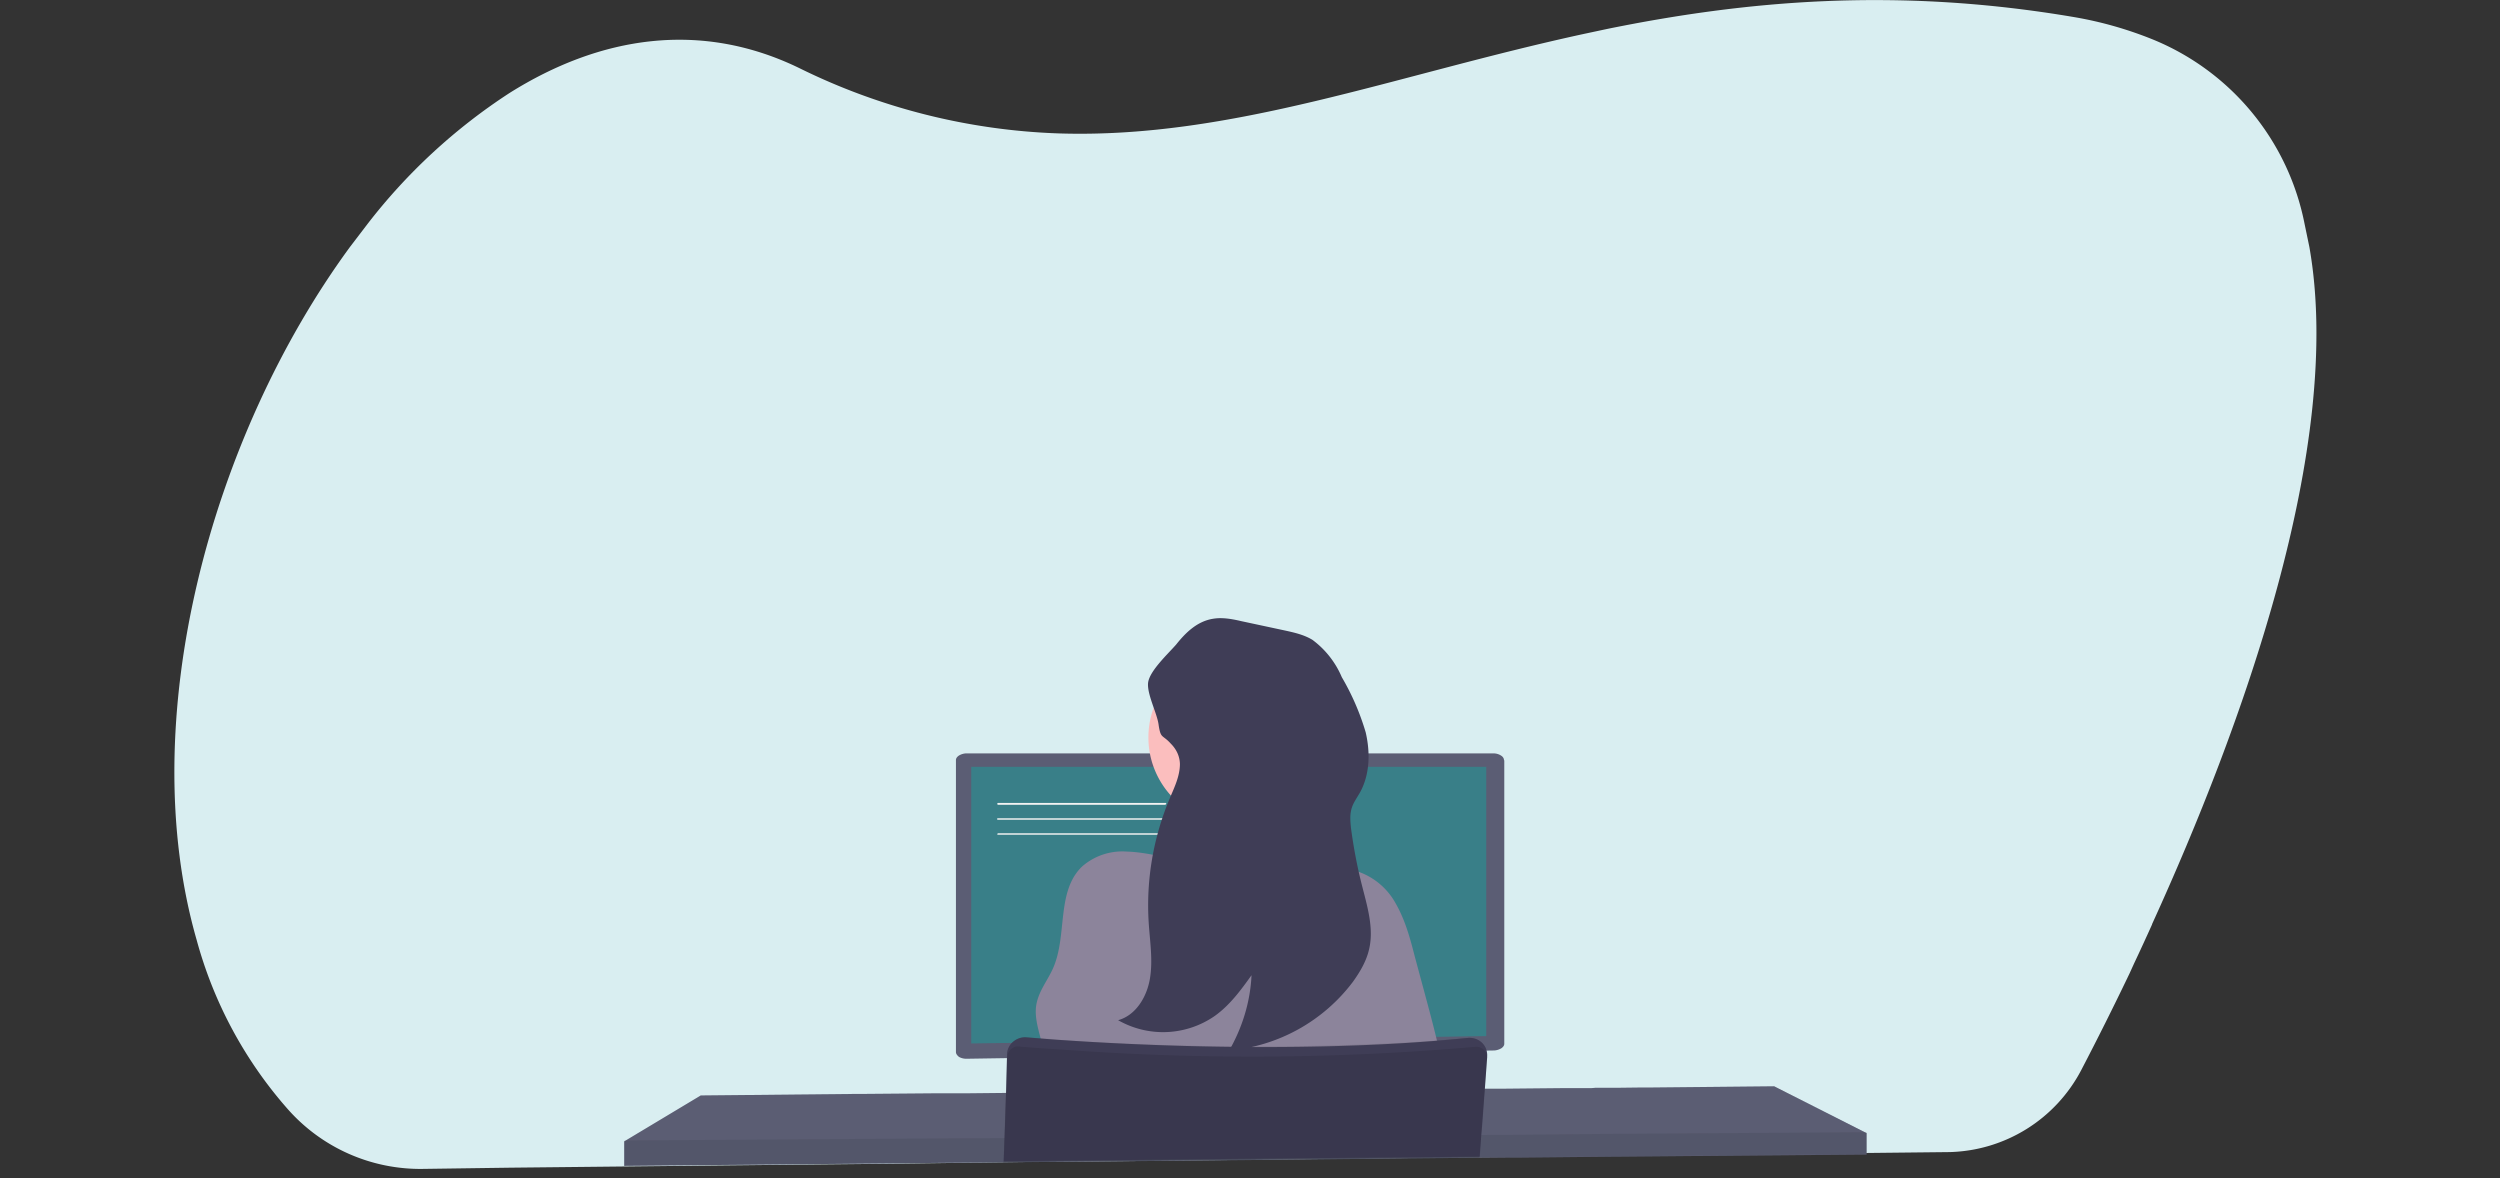 <svg width="817" height="385" fill="none" xmlns="http://www.w3.org/2000/svg">
  <rect width="100%" height="100%" fill="#333333" stroke="none"/>
  <g clip-path="url(#clip0)">
    <path d="M703.3 302.1a720 720 0 01-5.9 12.8l-1.5 3.3a1034 1034 0 01-15.8 31.6 50 50 0 01-42.9 26.7l-102 1.1h-1l-8.7.1-7.5.1-23 .3h-.9l-11.6.1h-.4l-72 .8-64.1.7h-7.5l-46.4.6-30.1.3h-.4l-95 1-28.5.4a57.8 57.8 0 01-44.2-19.7 138.4 138.4 0 01-29.6-55c-20.7-71.9 4.6-164.5 50-226.5l5.8-7.6a188 188 0 0146.4-42.8c29.6-18.6 62.4-23.8 94.6-8.2A207.4 207.4 0 00346 43.6c56.6 1.8 109.7-19.1 172-32.6l7.5-1.6c44.4-9 93.7-13.8 152.4-3.8a124.5 124.5 0 0125.4 7.2A82.2 82.2 0 01753.1 73l1.6 7.7c11.5 65-22.2 157.3-51.4 221.3z" fill="#D9EEF1"/>
    <path d="M610 370.3v7l-81.5.7h-.8l-31 .3h-10.4l-57.4.6-94.2.9-24 .2h-.3L204 381v-8l25-15 50.2-.5h2.5l24.1-.2H316.2l19.1-.2h.2l148.7-1.3H491l20.2-.2h8.9l1.2-.1h6.9l8.3-.1h3.3l40-.4 30.2 15.3z" fill="#65617D"/>
    <path opacity=".2" d="M610 370.3v7l-81.5.7h-.8l-31 .3h-10.4l-57.4.6-94.2.9-24 .2h-.3L204 381v-8l25-15 50.2-.5h2.5l24.1-.2H316.2l19.1-.2h.2l148.7-1.3H491l20.2-.2h8.9l1.2-.1h6.9l8.3-.1h3.3l40-.4 30.2 15.3z" fill="#324B4F"/>
    <path d="M491.6 248.5v92.6c0 .6-.4 1.1-1 1.5-.7.4-1.6.7-2.5.7L316 346a5 5 0 01-2.6-.6c-.6-.5-1-1-1-1.6v-95.4c0-.6.4-1.1 1-1.5a5 5 0 012.5-.7H488c1 0 1.9.3 2.5.7.7.4 1 1 1 1.5z" fill="#5B5D74"/>
    <path d="M317.4 250.6h168.3v88L317.4 341v-90.4z" fill="#397F88"/>
    <path d="M380.9 263h-54.7a.3.3 0 01-.3-.3.3.3 0 01.3-.3H381a.3.3 0 010 .5h-.2zM380.9 267.9H326a.3.3 0 010-.5H380.9a.3.3 0 110 .5zM380.9 272.8H326a.3.3 0 010-.4l.2-.1h54.7a.3.3 0 110 .5z" fill="#F2F2F2"/>
    <path opacity=".1" d="M610 370v7.1l-81.5.8h-.8l-31 .3h-.8l-9.4.1h-.2l-57.4.6-94.2.9-24 .2h-.3L204 381v-8.3l108.6-.7h.3l22-.1 151.9-1h3.8l40-.4h2.9l76.5-.5z" fill="#11191B"/>
    <path d="M403.5 269.2a28.2 28.2 0 100-56.4 28.2 28.2 0 000 56.4z" fill="#FBBEBE"/>
    <path d="M431.7 284.4s-54.7 6.6-49.5 0c2-2.4 2.4-9.5 2.3-17.5 0-2.4 0-5-.2-7.5-.6-12-2-23.9-2-23.9S430 213 424.5 231a62.8 62.8 0 00.1 26.8 161.2 161.2 0 007 26.7z" fill="#FBBEBE"/>
    <path d="M413.9 282.2c6.3-1.2 13-3.3 19-.9 1.5.7 3 1.6 4.5 2.1 1.6.6 3.4.7 5 1a22.4 22.4 0 0113.8 11c3 5.3 4.6 11.1 6.1 17l3.8 14.1c3.3 12.3 6.6 24.8 7.4 37.5-46 2.6-92 3-137.9.8a37 37 0 005.8-18.1c-.2-6.4-4-12.8-2.6-19 .9-4.1 3.6-7.4 5.3-11.2 4.8-10.7 1-25.1 9.5-33.3a20 20 0 0114.7-4.9c6.7.2 13.6 2.3 20.3 3.4 8.6 1.3 16.6 2 25.3.5z" fill="#8C849B"/>
    <path opacity=".1" d="M486 345v.7l-.2 1.2-.7 9.5-.9 11.5-.2 3.2-.6 6.9-58.8.6-96.5 1v.4h-.1V379.4l.2-7.3.5-14.4.4-12.2v-1.3c0-.7.3-1.4.6-2 .3-.7.8-1.3 1.4-1.8a6 6 0 014.3-1.4l10 .7 1.7.2a953.4 953.4 0 00112.4.8c6.7-.4 13.5-.9 20.1-1.5a6.2 6.2 0 014.6 1.5c.6.5 1.1 1.2 1.4 2 .3.7.4 1.5.4 2.2z" fill="#000"/>
    <path d="M328 380v-.5l96.6-1 58.8-.5h.2v-.1l.5-7.3.3-3.2.9-12.2.7-9.7v-.3a5.6 5.6 0 00-3.5-5.6 6 6 0 00-2.9-.4 524.5 524.5 0 01-22.8 1.8c-43.4 2.5-86.5.5-109.7-1.1l-1.7-.1-10-.8c-1.4-.1-2.8.3-4 1.2a5.7 5.7 0 00-2.3 4.3l-.3 12-.5 15.1-.3 7.8v.6z" fill="#3F3D56"/>
    <path opacity=".1" d="M486 346l-.7 8.6-1 12.9-.2 3.2-.6 7.2v.4l-.1.9v-.8h-.1l-58.8.5L328 380v-.2l.3-8 .5-15.8.4-10.5a3.6 3.6 0 011.7-3c.6-.4 1.3-.6 2-.5a527 527 0 0014.1 1 838.3 838.3 0 00135.2-.9 3.4 3.4 0 012.4.7 3.4 3.4 0 011.2 1.7c.2.5.2 1 .2 1.5z" fill="#000"/>
    <path d="M385.6 249.6c0 3.9-1.7 7.5-3.2 11-5.5 13-7.9 27-7 41 .4 6.1 1.4 12.2.4 18.2-1 6-4.6 12-10.4 13.6A29.6 29.6 0 00397 332c4.9-3.5 8.5-8.4 12-13.3-.4 8.7-3 17.1-7.3 24.6a56.9 56.9 0 0040.4-22.4c2.3-3.2 4.4-6.7 5.3-10.6 1.7-7.1-.7-14.5-2.5-21.7-1.5-6-2.6-12-3.4-18-.2-2-.4-4 .1-6 .5-2.2 2-4 3.1-6.1 3-5.8 3.1-12.8 1.6-19.2a81 81 0 00-7.8-18 29.5 29.5 0 00-9.6-12.2c-2.8-1.7-6-2.4-9.2-3.1l-14-3c-3-.7-6.2-1.3-9.2-.8-5.2.8-9 4.5-12.1 8.4-2.6 3-8.7 8.6-9.2 12.5-.4 3.7 2.8 9.7 3.4 13.5.7 5 1.2 3.3 4 6.4 1.8 1.8 2.9 4 3 6.6z" fill="#3F3D56"/>
  </g>
  <defs>
    <clipPath id="clip0">
      <path fill="#fff" d="M0 0h817v385H0z"/>
    </clipPath>
  </defs>
</svg>
